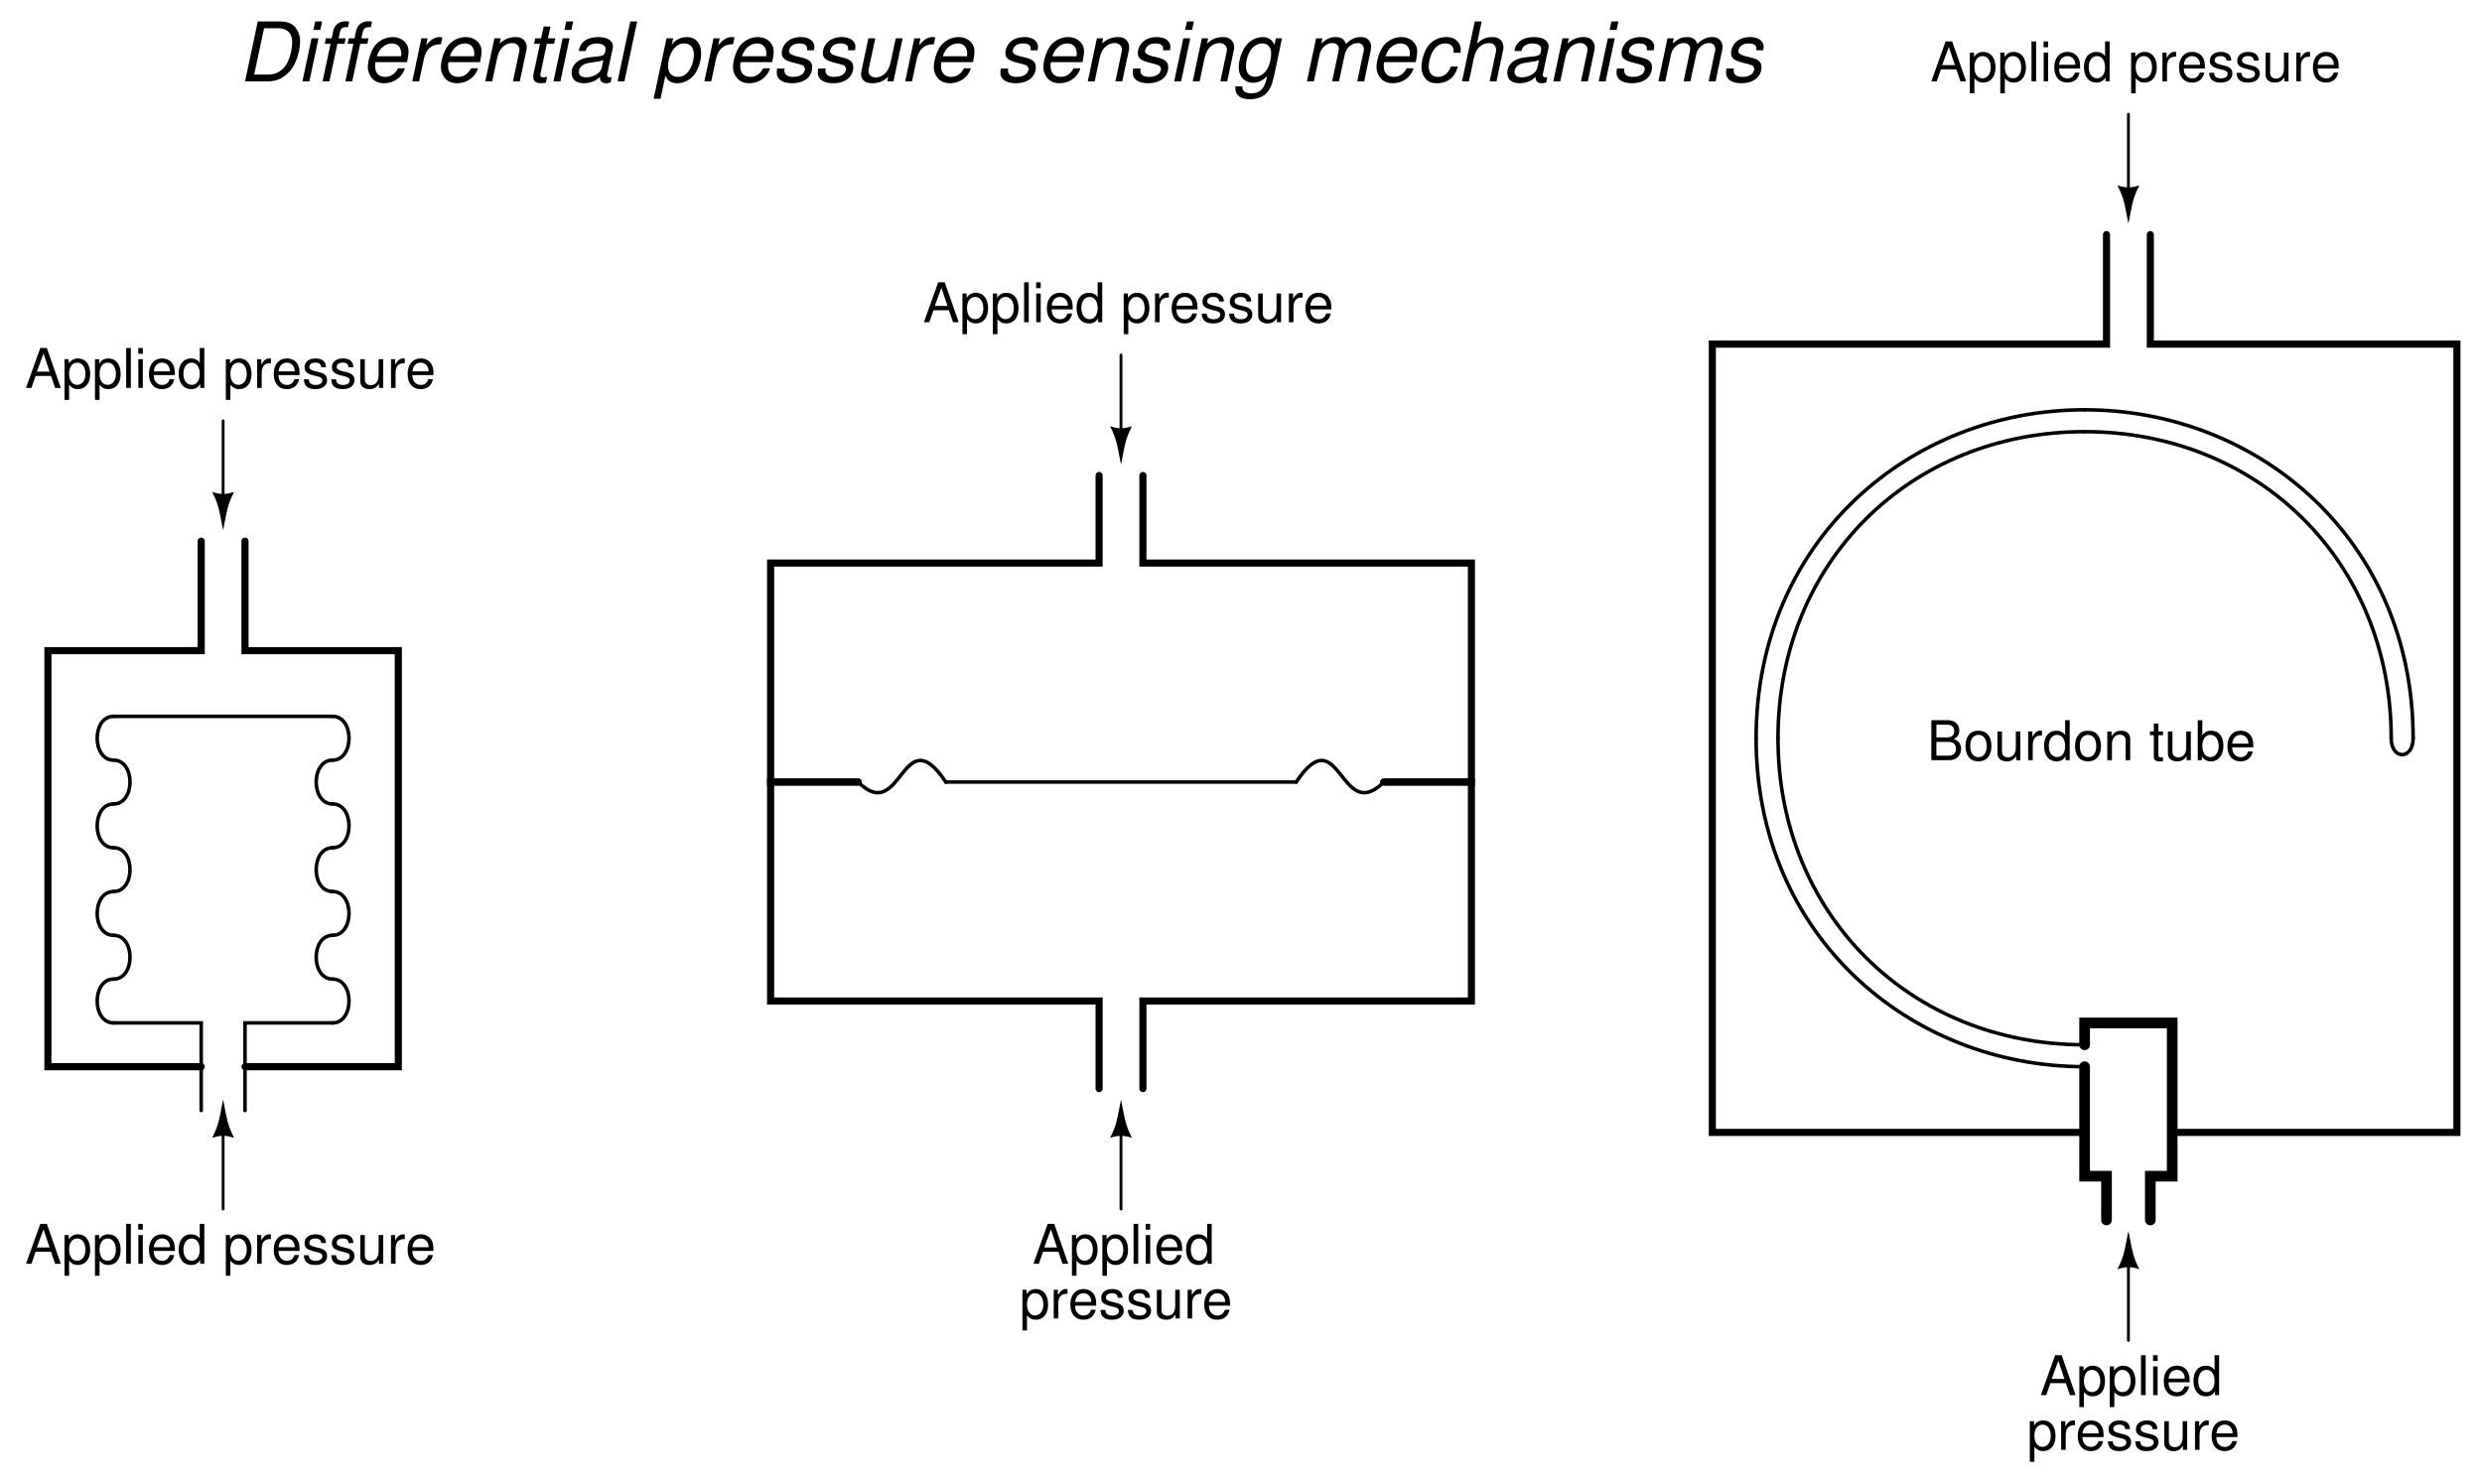 <?xml version="1.0" encoding="UTF-8"?>
<svg xmlns="http://www.w3.org/2000/svg" xmlns:xlink="http://www.w3.org/1999/xlink" viewBox="0 0 407.999 243.999" version="1.2">
<defs>
<g>
<symbol overflow="visible" id="glyph0-0">
<path style="stroke:none;" d=""/>
</symbol>
<symbol overflow="visible" id="glyph0-1">
<path style="stroke:none;" d="M 4.266 -1.969 L 4.938 0 L 5.875 0 L 3.578 -6.562 L 2.5 -6.562 L 0.156 0 L 1.047 0 L 1.734 -1.969 Z M 4.031 -2.672 L 1.938 -2.672 L 3.031 -5.656 Z M 4.031 -2.672 "/>
</symbol>
<symbol overflow="visible" id="glyph0-2">
<path style="stroke:none;" d="M 0.484 1.969 L 1.234 1.969 L 1.234 -0.5 C 1.641 -0.016 2.078 0.203 2.688 0.203 C 3.922 0.203 4.703 -0.781 4.703 -2.281 C 4.703 -3.859 3.938 -4.844 2.688 -4.844 C 2.047 -4.844 1.531 -4.562 1.172 -4 L 1.172 -4.719 L 0.484 -4.719 Z M 2.562 -4.156 C 3.391 -4.156 3.922 -3.422 3.922 -2.297 C 3.922 -1.219 3.375 -0.5 2.562 -0.5 C 1.75 -0.5 1.234 -1.219 1.234 -2.328 C 1.234 -3.422 1.75 -4.156 2.562 -4.156 Z M 2.562 -4.156 "/>
</symbol>
<symbol overflow="visible" id="glyph0-3">
<path style="stroke:none;" d="M 1.375 -6.562 L 0.609 -6.562 L 0.609 0 L 1.375 0 Z M 1.375 -6.562 "/>
</symbol>
<symbol overflow="visible" id="glyph0-4">
<path style="stroke:none;" d="M 1.344 -4.719 L 0.609 -4.719 L 0.609 0 L 1.344 0 Z M 1.344 -6.562 L 0.594 -6.562 L 0.594 -5.609 L 1.344 -5.609 Z M 1.344 -6.562 "/>
</symbol>
<symbol overflow="visible" id="glyph0-5">
<path style="stroke:none;" d="M 4.609 -2.109 C 4.609 -2.828 4.562 -3.266 4.422 -3.609 C 4.125 -4.391 3.406 -4.844 2.516 -4.844 C 1.203 -4.844 0.359 -3.859 0.359 -2.297 C 0.359 -0.734 1.172 0.203 2.5 0.203 C 3.578 0.203 4.328 -0.406 4.516 -1.438 L 3.766 -1.438 C 3.562 -0.812 3.125 -0.484 2.531 -0.484 C 2.047 -0.484 1.641 -0.703 1.391 -1.094 C 1.219 -1.375 1.156 -1.641 1.141 -2.109 Z M 1.156 -2.719 C 1.219 -3.594 1.75 -4.156 2.516 -4.156 C 3.281 -4.156 3.812 -3.562 3.812 -2.719 Z M 1.156 -2.719 "/>
</symbol>
<symbol overflow="visible" id="glyph0-6">
<path style="stroke:none;" d="M 4.453 -6.562 L 3.703 -6.562 L 3.703 -4.125 C 3.391 -4.594 2.891 -4.844 2.266 -4.844 C 1.031 -4.844 0.234 -3.875 0.234 -2.359 C 0.234 -0.781 1.016 0.203 2.281 0.203 C 2.938 0.203 3.391 -0.031 3.781 -0.625 L 3.781 0 L 4.453 0 Z M 2.391 -4.156 C 3.188 -4.156 3.703 -3.438 3.703 -2.297 C 3.703 -1.219 3.188 -0.5 2.391 -0.5 C 1.562 -0.5 1.016 -1.219 1.016 -2.328 C 1.016 -3.422 1.562 -4.156 2.391 -4.156 Z M 2.391 -4.156 "/>
</symbol>
<symbol overflow="visible" id="glyph0-7">
<path style="stroke:none;" d=""/>
</symbol>
<symbol overflow="visible" id="glyph0-8">
<path style="stroke:none;" d="M 0.625 -4.719 L 0.625 0 L 1.375 0 L 1.375 -2.453 C 1.391 -3.578 1.859 -4.094 2.891 -4.062 L 2.891 -4.828 C 2.766 -4.844 2.688 -4.844 2.594 -4.844 C 2.109 -4.844 1.75 -4.562 1.312 -3.859 L 1.312 -4.719 Z M 0.625 -4.719 "/>
</symbol>
<symbol overflow="visible" id="glyph0-9">
<path style="stroke:none;" d="M 3.938 -3.406 C 3.938 -4.328 3.328 -4.844 2.234 -4.844 C 1.141 -4.844 0.422 -4.281 0.422 -3.406 C 0.422 -2.672 0.797 -2.328 1.922 -2.047 L 2.625 -1.875 C 3.141 -1.75 3.344 -1.562 3.344 -1.234 C 3.344 -0.781 2.906 -0.484 2.25 -0.484 C 1.844 -0.484 1.5 -0.609 1.312 -0.797 C 1.203 -0.938 1.141 -1.078 1.094 -1.406 L 0.312 -1.406 C 0.344 -0.312 0.953 0.203 2.188 0.203 C 3.375 0.203 4.125 -0.375 4.125 -1.281 C 4.125 -1.984 3.734 -2.375 2.797 -2.594 L 2.078 -2.766 C 1.469 -2.922 1.203 -3.109 1.203 -3.453 C 1.203 -3.891 1.594 -4.156 2.203 -4.156 C 2.812 -4.156 3.125 -3.891 3.156 -3.406 Z M 3.938 -3.406 "/>
</symbol>
<symbol overflow="visible" id="glyph0-10">
<path style="stroke:none;" d="M 4.344 0 L 4.344 -4.719 L 3.594 -4.719 L 3.594 -2.047 C 3.594 -1.078 3.094 -0.453 2.297 -0.453 C 1.703 -0.453 1.328 -0.812 1.328 -1.375 L 1.328 -4.719 L 0.578 -4.719 L 0.578 -1.078 C 0.578 -0.297 1.172 0.203 2.094 0.203 C 2.781 0.203 3.219 -0.031 3.656 -0.656 L 3.656 0 Z M 4.344 0 "/>
</symbol>
<symbol overflow="visible" id="glyph0-11">
<path style="stroke:none;" d="M 0.719 0 L 3.672 0 C 4.297 0 4.75 -0.172 5.109 -0.547 C 5.422 -0.891 5.609 -1.359 5.609 -1.875 C 5.609 -2.656 5.25 -3.141 4.406 -3.469 C 5.016 -3.75 5.312 -4.219 5.312 -4.891 C 5.312 -5.375 5.141 -5.797 4.797 -6.109 C 4.453 -6.422 4 -6.562 3.375 -6.562 L 0.719 -6.562 Z M 1.547 -3.734 L 1.547 -5.828 L 3.172 -5.828 C 3.641 -5.828 3.891 -5.766 4.125 -5.594 C 4.359 -5.406 4.484 -5.141 4.484 -4.781 C 4.484 -4.422 4.359 -4.156 4.125 -3.969 C 3.891 -3.797 3.641 -3.734 3.172 -3.734 Z M 1.547 -0.734 L 1.547 -3 L 3.594 -3 C 4.328 -3 4.766 -2.578 4.766 -1.859 C 4.766 -1.156 4.328 -0.734 3.594 -0.734 Z M 1.547 -0.734 "/>
</symbol>
<symbol overflow="visible" id="glyph0-12">
<path style="stroke:none;" d="M 2.453 -4.844 C 1.109 -4.844 0.328 -3.906 0.328 -2.328 C 0.328 -0.734 1.109 0.203 2.453 0.203 C 3.781 0.203 4.594 -0.734 4.594 -2.281 C 4.594 -3.922 3.812 -4.844 2.453 -4.844 Z M 2.453 -4.156 C 3.297 -4.156 3.812 -3.469 3.812 -2.297 C 3.812 -1.172 3.281 -0.484 2.453 -0.484 C 1.625 -0.484 1.109 -1.172 1.109 -2.328 C 1.109 -3.469 1.625 -4.156 2.453 -4.156 Z M 2.453 -4.156 "/>
</symbol>
<symbol overflow="visible" id="glyph0-13">
<path style="stroke:none;" d="M 0.625 -4.719 L 0.625 0 L 1.391 0 L 1.391 -2.594 C 1.391 -3.562 1.891 -4.188 2.656 -4.188 C 3.266 -4.188 3.641 -3.828 3.641 -3.266 L 3.641 0 L 4.391 0 L 4.391 -3.562 C 4.391 -4.344 3.797 -4.844 2.891 -4.844 C 2.188 -4.844 1.734 -4.578 1.328 -3.922 L 1.328 -4.719 Z M 0.625 -4.719 "/>
</symbol>
<symbol overflow="visible" id="glyph0-14">
<path style="stroke:none;" d="M 2.281 -4.719 L 1.516 -4.719 L 1.516 -6.016 L 0.766 -6.016 L 0.766 -4.719 L 0.125 -4.719 L 0.125 -4.109 L 0.766 -4.109 L 0.766 -0.547 C 0.766 -0.047 1.094 0.203 1.672 0.203 C 1.875 0.203 2.031 0.188 2.281 0.141 L 2.281 -0.484 C 2.172 -0.453 2.078 -0.453 1.922 -0.453 C 1.609 -0.453 1.516 -0.547 1.516 -0.875 L 1.516 -4.109 L 2.281 -4.109 Z M 2.281 -4.719 "/>
</symbol>
<symbol overflow="visible" id="glyph0-15">
<path style="stroke:none;" d="M 0.484 -6.562 L 0.484 0 L 1.156 0 L 1.156 -0.609 C 1.516 -0.047 2 0.203 2.656 0.203 C 3.891 0.203 4.703 -0.812 4.703 -2.375 C 4.703 -3.906 3.938 -4.844 2.688 -4.844 C 2.047 -4.844 1.578 -4.609 1.234 -4.078 L 1.234 -6.562 Z M 2.547 -4.156 C 3.391 -4.156 3.922 -3.422 3.922 -2.297 C 3.922 -1.219 3.359 -0.5 2.547 -0.5 C 1.75 -0.5 1.234 -1.219 1.234 -2.328 C 1.234 -3.422 1.75 -4.156 2.547 -4.156 Z M 2.547 -4.156 "/>
</symbol>
<symbol overflow="visible" id="glyph1-0">
<path style="stroke:none;" d=""/>
</symbol>
<symbol overflow="visible" id="glyph1-1">
<path style="stroke:none;" d="M 1.203 0 L 5.016 0 C 6.469 0 7.688 -0.609 8.688 -1.812 C 9.594 -2.938 10.25 -4.906 10.25 -6.594 C 10.25 -7.578 9.844 -8.578 9.203 -9.141 C 8.688 -9.594 7.984 -9.844 7.094 -9.844 L 3.297 -9.844 Z M 2.703 -1.109 L 4.328 -8.734 L 6.641 -8.734 C 7.578 -8.734 8.281 -8.391 8.641 -7.75 C 8.844 -7.375 8.953 -6.953 8.953 -6.484 C 8.953 -5.234 8.531 -3.625 7.984 -2.766 C 7.297 -1.688 6.25 -1.109 5.016 -1.109 Z M 2.703 -1.109 "/>
</symbol>
<symbol overflow="visible" id="glyph1-2">
<path style="stroke:none;" d="M 3.531 -7.078 L 2.391 -7.078 L 0.891 0 L 2.031 0 Z M 4.125 -9.844 L 2.984 -9.844 L 2.688 -8.453 L 3.828 -8.453 Z M 4.125 -9.844 "/>
</symbol>
<symbol overflow="visible" id="glyph1-3">
<path style="stroke:none;" d="M 5 -7.078 L 3.828 -7.078 L 4.031 -8 C 4.188 -8.688 4.422 -8.906 5.016 -8.906 C 5.109 -8.906 5.203 -8.906 5.375 -8.891 L 5.578 -9.812 C 5.328 -9.875 5.188 -9.875 4.969 -9.875 C 3.922 -9.875 3.172 -9.281 2.953 -8.281 L 2.703 -7.078 L 1.75 -7.078 L 1.562 -6.172 L 2.516 -6.172 L 1.203 0 L 2.328 0 L 3.641 -6.172 L 4.812 -6.172 Z M 5 -7.078 "/>
</symbol>
<symbol overflow="visible" id="glyph1-4">
<path style="stroke:none;" d="M 7.594 -3.156 C 7.797 -4.219 7.828 -4.531 7.828 -4.969 C 7.828 -6.281 6.703 -7.281 5.25 -7.281 C 4.078 -7.281 2.953 -6.719 2.266 -5.812 C 1.641 -4.969 1.141 -3.438 1.141 -2.328 C 1.141 -1.609 1.453 -0.859 1.969 -0.359 C 2.438 0.094 3.031 0.312 3.812 0.312 C 5.422 0.312 6.812 -0.688 7.234 -2.141 L 6.109 -2.141 C 5.609 -1.219 4.906 -0.734 4 -0.734 C 2.922 -0.734 2.328 -1.391 2.328 -2.531 C 2.328 -2.828 2.328 -2.953 2.391 -3.156 Z M 2.625 -4.125 C 2.984 -5.375 3.984 -6.234 5.078 -6.234 C 5.906 -6.234 6.438 -5.797 6.594 -4.984 C 6.625 -4.844 6.641 -4.719 6.641 -4.578 C 6.641 -4.453 6.625 -4.344 6.594 -4.125 Z M 2.625 -4.125 "/>
</symbol>
<symbol overflow="visible" id="glyph1-5">
<path style="stroke:none;" d="M 2.438 -7.078 L 0.938 0 L 2.062 0 L 2.844 -3.672 C 3.188 -5.266 4.094 -6.094 5.516 -6.094 L 5.641 -6.094 L 5.891 -7.234 L 5.812 -7.25 C 5.688 -7.266 5.578 -7.281 5.453 -7.281 C 4.672 -7.281 4.078 -6.922 3.219 -5.969 L 3.453 -7.078 Z M 2.438 -7.078 "/>
</symbol>
<symbol overflow="visible" id="glyph1-6">
<path style="stroke:none;" d="M 2.438 -7.078 L 0.938 0 L 2.078 0 L 2.906 -3.906 C 3.219 -5.391 4.172 -6.297 5.391 -6.297 C 6.062 -6.297 6.562 -5.828 6.562 -5.219 C 6.562 -5.125 6.531 -4.938 6.484 -4.719 L 5.484 0 L 6.609 0 L 7.688 -5.078 C 7.734 -5.25 7.75 -5.406 7.75 -5.594 C 7.75 -6.375 7.281 -7 6.578 -7.203 C 6.375 -7.25 6.156 -7.281 5.906 -7.281 C 4.891 -7.281 4 -6.906 3.297 -6.203 L 3.469 -7.078 Z M 2.438 -7.078 "/>
</symbol>
<symbol overflow="visible" id="glyph1-7">
<path style="stroke:none;" d="M 4.938 -7.078 L 3.734 -7.078 L 4.156 -9.016 L 3.031 -9.016 L 2.609 -7.078 L 1.641 -7.078 L 1.453 -6.172 L 2.422 -6.172 L 1.344 -1.172 C 1.328 -1.047 1.312 -0.891 1.312 -0.75 C 1.312 -0.219 1.531 0.094 2.062 0.25 C 2.219 0.281 2.359 0.312 2.516 0.312 C 2.797 0.312 3.188 0.266 3.391 0.219 L 3.609 -0.766 C 3.156 -0.656 3.125 -0.656 2.953 -0.656 C 2.703 -0.656 2.531 -0.75 2.484 -0.938 C 2.469 -0.969 2.469 -0.984 2.469 -1.031 C 2.469 -1.062 2.484 -1.141 2.5 -1.219 L 3.547 -6.172 L 4.75 -6.172 Z M 4.938 -7.078 "/>
</symbol>
<symbol overflow="visible" id="glyph1-8">
<path style="stroke:none;" d="M 7.453 -0.688 C 7.328 -0.656 7.281 -0.656 7.219 -0.656 C 6.938 -0.656 6.766 -0.75 6.719 -0.922 C 6.703 -0.953 6.703 -1 6.703 -1.047 C 6.703 -1.094 6.703 -1.141 6.719 -1.188 L 7.594 -5.25 C 7.672 -5.609 7.672 -5.609 7.672 -5.75 C 7.672 -6.406 7.109 -6.984 6.297 -7.172 C 6 -7.234 5.656 -7.281 5.312 -7.281 C 3.422 -7.281 2.297 -6.484 2.031 -4.984 L 3.172 -4.984 C 3.297 -5.359 3.391 -5.547 3.578 -5.734 C 3.875 -6.047 4.438 -6.234 5.016 -6.234 C 5.625 -6.234 6.141 -6.031 6.359 -5.703 C 6.422 -5.609 6.453 -5.5 6.453 -5.375 C 6.453 -5.312 6.438 -5.219 6.422 -5.109 L 6.391 -4.875 C 6.297 -4.344 6 -4.156 5.016 -4.078 C 3.672 -3.953 3.078 -3.859 2.594 -3.672 C 1.719 -3.328 1.141 -2.734 0.938 -1.953 C 0.906 -1.781 0.875 -1.594 0.875 -1.422 C 0.875 -0.641 1.25 -0.062 1.922 0.156 C 2.188 0.25 2.5 0.312 2.812 0.312 C 3.312 0.312 3.844 0.219 4.344 0.047 C 4.766 -0.109 4.984 -0.25 5.531 -0.734 L 5.531 -0.578 C 5.531 -0.188 5.734 0.125 6.062 0.234 C 6.203 0.281 6.391 0.312 6.562 0.312 C 6.719 0.312 6.766 0.312 7.094 0.234 C 7.125 0.219 7.203 0.203 7.281 0.188 Z M 5.812 -2.219 C 5.641 -1.375 4.453 -0.656 3.266 -0.656 C 2.797 -0.656 2.438 -0.781 2.25 -1 C 2.141 -1.141 2.062 -1.344 2.062 -1.547 C 2.062 -2 2.328 -2.438 2.734 -2.688 C 3.047 -2.891 3.438 -3 4.125 -3.094 C 5.484 -3.281 5.5 -3.281 6.094 -3.484 Z M 5.812 -2.219 "/>
</symbol>
<symbol overflow="visible" id="glyph1-9">
<path style="stroke:none;" d="M 4.141 -9.844 L 3.016 -9.844 L 0.922 0 L 2.047 0 Z M 4.141 -9.844 "/>
</symbol>
<symbol overflow="visible" id="glyph1-10">
<path style="stroke:none;" d=""/>
</symbol>
<symbol overflow="visible" id="glyph1-11">
<path style="stroke:none;" d="M 0.094 2.875 L 1.234 2.875 L 2.031 -0.922 C 2.344 -0.25 2.688 0.062 3.25 0.219 C 3.484 0.281 3.719 0.312 3.969 0.312 C 5.016 0.312 6.031 -0.172 6.719 -1.016 C 7.453 -1.922 7.906 -3.312 7.906 -4.641 C 7.906 -6.266 7 -7.281 5.562 -7.281 C 4.516 -7.281 3.422 -6.703 3.062 -5.938 L 3.312 -7.078 L 2.219 -7.078 Z M 5.109 -6.234 C 5.781 -6.234 6.281 -5.938 6.516 -5.406 C 6.656 -5.094 6.719 -4.766 6.719 -4.375 C 6.719 -3.781 6.578 -3.109 6.312 -2.484 C 5.984 -1.703 5.531 -1.188 4.969 -0.922 C 4.688 -0.781 4.406 -0.734 4.078 -0.734 C 3.078 -0.734 2.469 -1.406 2.469 -2.484 C 2.469 -4.016 3.234 -5.562 4.25 -6.047 C 4.516 -6.188 4.797 -6.234 5.109 -6.234 Z M 5.109 -6.234 "/>
</symbol>
<symbol overflow="visible" id="glyph1-12">
<path style="stroke:none;" d="M 6.938 -5.109 C 7 -5.391 7.016 -5.516 7.016 -5.688 C 7.016 -6.625 6.125 -7.281 4.812 -7.281 C 3.844 -7.281 3.031 -7 2.469 -6.469 C 1.969 -6 1.656 -5.297 1.656 -4.656 C 1.656 -3.828 2.141 -3.438 3.531 -3.078 L 4.516 -2.828 C 4.969 -2.703 5.172 -2.625 5.297 -2.469 C 5.391 -2.344 5.469 -2.141 5.469 -2.031 C 5.469 -1.859 5.328 -1.531 5.219 -1.359 C 5 -1.094 4.594 -0.875 4.109 -0.781 C 3.922 -0.75 3.719 -0.734 3.531 -0.734 C 2.734 -0.734 2.25 -0.984 2.125 -1.484 C 2.094 -1.578 2.078 -1.672 2.078 -1.766 C 2.078 -1.844 2.094 -1.969 2.109 -2.109 L 0.906 -2.109 C 0.844 -1.797 0.828 -1.641 0.828 -1.422 C 0.828 -0.609 1.375 -0.016 2.328 0.203 C 2.641 0.266 2.984 0.312 3.328 0.312 C 5.344 0.312 6.656 -0.734 6.656 -2.328 C 6.656 -3.156 6.203 -3.594 5.016 -3.891 L 4 -4.141 C 3.359 -4.312 2.984 -4.516 2.875 -4.797 C 2.859 -4.828 2.844 -4.891 2.844 -4.953 C 2.844 -5.219 3.016 -5.562 3.25 -5.797 C 3.578 -6.109 3.984 -6.234 4.578 -6.234 C 5.219 -6.234 5.609 -6.047 5.766 -5.703 C 5.812 -5.609 5.812 -5.516 5.812 -5.406 C 5.812 -5.312 5.812 -5.219 5.812 -5.109 Z M 6.938 -5.109 "/>
</symbol>
<symbol overflow="visible" id="glyph1-13">
<path style="stroke:none;" d="M 6.516 0 L 8.016 -7.078 L 6.891 -7.078 L 6.031 -3.062 C 5.719 -1.609 4.781 -0.656 3.625 -0.656 C 2.984 -0.656 2.547 -0.938 2.438 -1.438 C 2.438 -1.531 2.422 -1.625 2.422 -1.703 C 2.422 -1.812 2.438 -1.938 2.453 -2.062 L 3.531 -7.078 L 2.391 -7.078 L 1.234 -1.625 C 1.203 -1.484 1.188 -1.344 1.188 -1.156 C 1.188 -0.453 1.641 0.078 2.391 0.25 C 2.594 0.281 2.828 0.312 3.047 0.312 C 4.109 0.312 4.875 -0.016 5.656 -0.766 L 5.5 0 Z M 6.516 0 "/>
</symbol>
<symbol overflow="visible" id="glyph1-14">
<path style="stroke:none;" d="M 7.094 -7.078 L 6.859 -6.016 C 6.562 -6.656 6.219 -6.984 5.656 -7.172 C 5.438 -7.234 5.219 -7.281 4.984 -7.281 C 3.938 -7.281 2.891 -6.766 2.234 -5.922 C 1.5 -5.016 1 -3.531 1 -2.266 C 1 -1.219 1.469 -0.391 2.297 0 C 2.625 0.156 2.969 0.234 3.328 0.234 C 4.188 0.234 4.969 -0.141 5.656 -0.844 L 5.609 -0.594 C 5.219 1.234 4.5 1.969 3.047 1.969 C 2.141 1.969 1.594 1.609 1.594 1 L 1.594 0.812 L 0.453 0.812 C 0.453 1.047 0.438 1.188 0.438 1.234 C 0.438 1.953 0.969 2.594 1.75 2.812 C 2.078 2.906 2.438 2.938 2.828 2.938 C 3.906 2.938 4.844 2.625 5.453 2.031 C 6.125 1.391 6.5 0.562 6.859 -1.141 L 8.109 -7.078 Z M 4.906 -6.234 C 5.469 -6.234 5.984 -5.906 6.188 -5.406 C 6.281 -5.156 6.328 -4.906 6.328 -4.578 C 6.328 -3.734 6.094 -2.75 5.703 -2.078 C 5.266 -1.25 4.469 -0.75 3.656 -0.75 C 2.75 -0.75 2.188 -1.406 2.188 -2.484 C 2.188 -3.156 2.328 -3.828 2.609 -4.469 C 2.922 -5.219 3.328 -5.688 3.922 -6 C 4.25 -6.172 4.516 -6.234 4.906 -6.234 Z M 4.906 -6.234 "/>
</symbol>
<symbol overflow="visible" id="glyph1-15">
<path style="stroke:none;" d="M 2.453 -7.078 L 0.953 0 L 2.094 0 L 3.031 -4.438 C 3.25 -5.469 4.172 -6.297 5.078 -6.297 C 5.656 -6.297 6.109 -6 6.172 -5.562 C 6.188 -5.516 6.188 -5.453 6.188 -5.375 C 6.188 -5.219 6.156 -5.047 6.125 -4.875 L 5.094 0 L 6.219 0 L 7.172 -4.438 C 7.391 -5.5 8.312 -6.297 9.281 -6.297 C 9.922 -6.297 10.312 -5.906 10.312 -5.266 C 10.312 -5.062 10.312 -5.062 10.188 -4.609 L 9.219 0 L 10.359 0 L 11.422 -5.031 C 11.469 -5.188 11.5 -5.625 11.5 -5.781 C 11.5 -6.141 11.344 -6.516 11.062 -6.812 C 10.766 -7.141 10.422 -7.281 9.781 -7.281 C 8.891 -7.281 8.141 -6.922 7.344 -6.156 C 7.203 -6.641 6.922 -6.984 6.516 -7.141 C 6.297 -7.234 6.016 -7.281 5.703 -7.281 C 4.781 -7.281 4.172 -7 3.312 -6.203 L 3.484 -7.078 Z M 2.453 -7.078 "/>
</symbol>
<symbol overflow="visible" id="glyph1-16">
<path style="stroke:none;" d="M 7.438 -4.703 L 7.453 -4.906 C 7.469 -5.109 7.484 -5.25 7.484 -5.297 C 7.484 -6.062 6.875 -6.875 6.125 -7.125 C 5.828 -7.219 5.516 -7.281 5.141 -7.281 C 3.922 -7.281 2.828 -6.766 2.125 -5.828 C 1.484 -5.016 1.031 -3.531 1.031 -2.297 C 1.031 -1.219 1.625 -0.219 2.453 0.125 C 2.766 0.25 3.141 0.312 3.547 0.312 C 4.656 0.312 5.594 -0.078 6.203 -0.812 C 6.562 -1.219 6.781 -1.672 7 -2.438 L 5.859 -2.438 C 5.453 -1.328 4.719 -0.734 3.734 -0.734 C 3.172 -0.734 2.688 -0.984 2.453 -1.422 C 2.297 -1.719 2.219 -2.062 2.219 -2.438 C 2.219 -3.312 2.5 -4.328 2.938 -5.031 C 3.453 -5.828 4.125 -6.234 4.938 -6.234 C 5.625 -6.234 6.094 -5.953 6.25 -5.422 C 6.297 -5.281 6.312 -5.141 6.312 -5 C 6.312 -4.906 6.312 -4.812 6.297 -4.703 Z M 7.438 -4.703 "/>
</symbol>
<symbol overflow="visible" id="glyph1-17">
<path style="stroke:none;" d="M 3.031 -9.844 L 0.938 0 L 2.078 0 L 2.906 -3.906 C 3.219 -5.391 4.172 -6.297 5.406 -6.297 C 6.094 -6.297 6.547 -5.844 6.547 -5.156 C 6.547 -5 6.547 -5 6.469 -4.625 L 5.484 0 L 6.609 0 L 7.688 -5.078 C 7.734 -5.25 7.75 -5.406 7.75 -5.578 C 7.75 -6.406 7.297 -7.016 6.594 -7.203 C 6.391 -7.25 6.172 -7.281 5.922 -7.281 C 4.906 -7.281 4.266 -7 3.406 -6.203 L 4.172 -9.844 Z M 3.031 -9.844 "/>
</symbol>
</g>
</defs>
<g id="surface1">
<path style="fill:none;stroke-width:5.85;stroke-linecap:round;stroke-linejoin:miter;stroke:rgb(0%,0%,0%);stroke-opacity:1;stroke-miterlimit:6;" d="M 181.758 897.256 C 145.742 897.256 145.742 969.248 181.758 969.248 " transform="matrix(0.1,0,0,-0.1,0.5,243.499)"/>
<path style="fill:none;stroke-width:5.85;stroke-linecap:round;stroke-linejoin:miter;stroke:rgb(0%,0%,0%);stroke-opacity:1;stroke-miterlimit:6;" d="M 181.758 969.248 C 217.734 969.248 217.734 1041.24 181.758 1041.24 " transform="matrix(0.1,0,0,-0.1,0.5,243.499)"/>
<path style="fill:none;stroke-width:5.85;stroke-linecap:round;stroke-linejoin:miter;stroke:rgb(0%,0%,0%);stroke-opacity:1;stroke-miterlimit:6;" d="M 181.758 1041.24 C 145.742 1041.24 145.742 1113.232 181.758 1113.232 " transform="matrix(0.1,0,0,-0.1,0.5,243.499)"/>
<path style="fill:none;stroke-width:5.85;stroke-linecap:round;stroke-linejoin:miter;stroke:rgb(0%,0%,0%);stroke-opacity:1;stroke-miterlimit:6;" d="M 181.758 1113.232 C 217.734 1113.232 217.734 1185.263 181.758 1185.263 " transform="matrix(0.1,0,0,-0.1,0.5,243.499)"/>
<path style="fill:none;stroke-width:5.85;stroke-linecap:round;stroke-linejoin:miter;stroke:rgb(0%,0%,0%);stroke-opacity:1;stroke-miterlimit:6;" d="M 181.758 753.232 C 145.742 753.232 145.742 825.263 181.758 825.263 " transform="matrix(0.1,0,0,-0.1,0.5,243.499)"/>
<path style="fill:none;stroke-width:5.85;stroke-linecap:round;stroke-linejoin:miter;stroke:rgb(0%,0%,0%);stroke-opacity:1;stroke-miterlimit:6;" d="M 181.758 825.263 C 217.734 825.263 217.734 897.256 181.758 897.256 " transform="matrix(0.1,0,0,-0.1,0.5,243.499)"/>
<path style="fill:none;stroke-width:5.85;stroke-linecap:round;stroke-linejoin:miter;stroke:rgb(0%,0%,0%);stroke-opacity:1;stroke-miterlimit:6;" d="M 181.758 1185.263 C 145.742 1185.263 145.742 1257.256 181.758 1257.256 " transform="matrix(0.1,0,0,-0.1,0.5,243.499)"/>
<path style="fill:none;stroke-width:5.85;stroke-linecap:round;stroke-linejoin:miter;stroke:rgb(0%,0%,0%);stroke-opacity:1;stroke-miterlimit:6;" d="M 541.758 897.256 C 577.734 897.256 577.734 969.248 541.758 969.248 " transform="matrix(0.1,0,0,-0.1,0.5,243.499)"/>
<path style="fill:none;stroke-width:5.85;stroke-linecap:round;stroke-linejoin:miter;stroke:rgb(0%,0%,0%);stroke-opacity:1;stroke-miterlimit:6;" d="M 541.758 969.248 C 505.742 969.248 505.742 1041.24 541.758 1041.24 " transform="matrix(0.1,0,0,-0.1,0.5,243.499)"/>
<path style="fill:none;stroke-width:5.85;stroke-linecap:round;stroke-linejoin:miter;stroke:rgb(0%,0%,0%);stroke-opacity:1;stroke-miterlimit:6;" d="M 541.758 1041.24 C 577.734 1041.24 577.734 1113.232 541.758 1113.232 " transform="matrix(0.1,0,0,-0.1,0.5,243.499)"/>
<path style="fill:none;stroke-width:5.85;stroke-linecap:round;stroke-linejoin:miter;stroke:rgb(0%,0%,0%);stroke-opacity:1;stroke-miterlimit:6;" d="M 541.758 1113.232 C 505.742 1113.232 505.742 1185.263 541.758 1185.263 " transform="matrix(0.1,0,0,-0.1,0.5,243.499)"/>
<path style="fill:none;stroke-width:5.85;stroke-linecap:round;stroke-linejoin:miter;stroke:rgb(0%,0%,0%);stroke-opacity:1;stroke-miterlimit:6;" d="M 541.758 753.232 C 577.734 753.232 577.734 825.263 541.758 825.263 " transform="matrix(0.1,0,0,-0.1,0.5,243.499)"/>
<path style="fill:none;stroke-width:5.85;stroke-linecap:round;stroke-linejoin:miter;stroke:rgb(0%,0%,0%);stroke-opacity:1;stroke-miterlimit:6;" d="M 541.758 825.263 C 505.742 825.263 505.742 897.256 541.758 897.256 " transform="matrix(0.1,0,0,-0.1,0.5,243.499)"/>
<path style="fill:none;stroke-width:5.85;stroke-linecap:round;stroke-linejoin:miter;stroke:rgb(0%,0%,0%);stroke-opacity:1;stroke-miterlimit:6;" d="M 541.758 1185.263 C 577.734 1185.263 577.734 1257.256 541.758 1257.256 " transform="matrix(0.1,0,0,-0.1,0.5,243.499)"/>
<path style="fill:none;stroke-width:5.85;stroke-linecap:round;stroke-linejoin:miter;stroke:rgb(0%,0%,0%);stroke-opacity:1;stroke-miterlimit:6;" d="M 181.758 1257.256 L 541.758 1257.256 " transform="matrix(0.1,0,0,-0.1,0.5,243.499)"/>
<path style="fill:none;stroke-width:5.85;stroke-linecap:round;stroke-linejoin:miter;stroke:rgb(0%,0%,0%);stroke-opacity:1;stroke-miterlimit:6;" d="M 325.742 609.248 L 325.742 753.232 L 181.758 753.232 " transform="matrix(0.1,0,0,-0.1,0.5,243.499)"/>
<path style="fill:none;stroke-width:5.85;stroke-linecap:round;stroke-linejoin:miter;stroke:rgb(0%,0%,0%);stroke-opacity:1;stroke-miterlimit:6;" d="M 541.758 753.232 L 397.734 753.232 L 397.734 609.248 " transform="matrix(0.1,0,0,-0.1,0.5,243.499)"/>
<path style="fill:none;stroke-width:4.68;stroke-linecap:round;stroke-linejoin:miter;stroke:rgb(0%,0%,0%);stroke-opacity:1;stroke-miterlimit:6;" d="M 361.758 582.256 L 361.758 447.256 " transform="matrix(0.1,0,0,-0.1,0.5,243.499)"/>
<path style=" stroke:none;fill-rule:evenodd;fill:rgb(0%,0%,0%);fill-opacity:1;" d="M 38.477 187.074 C 37.352 184.824 37.352 184.148 36.676 180.773 C 36 184.148 36 184.824 34.875 187.074 C 36.227 186.625 37.125 186.625 38.477 187.074 "/>
<g style="fill:rgb(0%,0%,0%);fill-opacity:1;">
  <use xlink:href="#glyph0-1" x="4.122" y="207.774"/>
  <use xlink:href="#glyph0-2" x="10.125" y="207.774"/>
  <use xlink:href="#glyph0-2" x="15.129" y="207.774"/>
  <use xlink:href="#glyph0-3" x="20.133" y="207.774"/>
  <use xlink:href="#glyph0-4" x="22.131" y="207.774"/>
  <use xlink:href="#glyph0-5" x="24.129" y="207.774"/>
  <use xlink:href="#glyph0-6" x="29.133" y="207.774"/>
  <use xlink:href="#glyph0-7" x="34.137" y="207.774"/>
  <use xlink:href="#glyph0-2" x="36.639" y="207.774"/>
  <use xlink:href="#glyph0-8" x="41.643" y="207.774"/>
  <use xlink:href="#glyph0-5" x="44.64" y="207.774"/>
  <use xlink:href="#glyph0-9" x="49.644" y="207.774"/>
  <use xlink:href="#glyph0-9" x="54.144" y="207.774"/>
  <use xlink:href="#glyph0-10" x="58.644" y="207.774"/>
  <use xlink:href="#glyph0-8" x="63.648" y="207.774"/>
  <use xlink:href="#glyph0-5" x="66.645" y="207.774"/>
</g>
<path style="fill:none;stroke-width:11.7;stroke-linecap:round;stroke-linejoin:miter;stroke:rgb(0%,0%,0%);stroke-opacity:1;stroke-miterlimit:6;" d="M 1801.758 645.263 L 1801.758 789.248 L 1261.758 789.248 L 1261.758 1149.248 L 1405.742 1149.248 " transform="matrix(0.1,0,0,-0.1,0.5,243.499)"/>
<path style="fill:none;stroke-width:11.7;stroke-linecap:round;stroke-linejoin:miter;stroke:rgb(0%,0%,0%);stroke-opacity:1;stroke-miterlimit:6;" d="M 1873.75 645.263 L 1873.75 789.248 L 2413.75 789.248 L 2413.75 1149.248 L 2269.766 1149.248 " transform="matrix(0.1,0,0,-0.1,0.5,243.499)"/>
<path style="fill:none;stroke-width:4.68;stroke-linecap:round;stroke-linejoin:miter;stroke:rgb(0%,0%,0%);stroke-opacity:1;stroke-miterlimit:6;" d="M 1837.734 582.256 L 1837.734 447.256 " transform="matrix(0.1,0,0,-0.1,0.5,243.499)"/>
<path style=" stroke:none;fill-rule:evenodd;fill:rgb(0%,0%,0%);fill-opacity:1;" d="M 186.074 187.074 C 184.949 184.824 184.949 184.148 184.273 180.773 C 183.602 184.148 183.602 184.824 182.477 187.074 C 183.824 186.625 184.727 186.625 186.074 187.074 "/>
<g style="fill:rgb(0%,0%,0%);fill-opacity:1;">
  <use xlink:href="#glyph0-1" x="169.722" y="207.774"/>
  <use xlink:href="#glyph0-2" x="175.725" y="207.774"/>
  <use xlink:href="#glyph0-2" x="180.729" y="207.774"/>
  <use xlink:href="#glyph0-3" x="185.733" y="207.774"/>
  <use xlink:href="#glyph0-4" x="187.731" y="207.774"/>
  <use xlink:href="#glyph0-5" x="189.729" y="207.774"/>
  <use xlink:href="#glyph0-6" x="194.733" y="207.774"/>
</g>
<g style="fill:rgb(0%,0%,0%);fill-opacity:1;">
  <use xlink:href="#glyph0-2" x="167.588" y="216.774"/>
  <use xlink:href="#glyph0-8" x="172.592" y="216.774"/>
  <use xlink:href="#glyph0-5" x="175.589" y="216.774"/>
  <use xlink:href="#glyph0-9" x="180.593" y="216.774"/>
  <use xlink:href="#glyph0-9" x="185.093" y="216.774"/>
  <use xlink:href="#glyph0-10" x="189.593" y="216.774"/>
  <use xlink:href="#glyph0-8" x="194.597" y="216.774"/>
  <use xlink:href="#glyph0-5" x="197.594" y="216.774"/>
</g>
<path style="fill:none;stroke-width:5.85;stroke-linecap:round;stroke-linejoin:miter;stroke:rgb(0%,0%,0%);stroke-opacity:1;stroke-miterlimit:6;" d="M 3421.758 717.256 C 3133.75 717.256 2917.734 933.232 2917.734 1221.24 " transform="matrix(0.1,0,0,-0.1,0.5,243.499)"/>
<path style="fill:none;stroke-width:5.85;stroke-linecap:round;stroke-linejoin:miter;stroke:rgb(0%,0%,0%);stroke-opacity:1;stroke-miterlimit:6;" d="M 3421.758 1725.263 C 3133.75 1725.263 2917.734 1509.248 2917.734 1221.24 " transform="matrix(0.1,0,0,-0.1,0.5,243.499)"/>
<path style="fill:none;stroke-width:5.85;stroke-linecap:round;stroke-linejoin:miter;stroke:rgb(0%,0%,0%);stroke-opacity:1;stroke-miterlimit:6;" d="M 3421.758 1725.263 C 3709.766 1725.263 3925.742 1509.248 3925.742 1221.24 " transform="matrix(0.1,0,0,-0.1,0.5,243.499)"/>
<path style="fill:none;stroke-width:5.85;stroke-linecap:round;stroke-linejoin:miter;stroke:rgb(0%,0%,0%);stroke-opacity:1;stroke-miterlimit:6;" d="M 3421.758 681.24 C 3133.75 681.24 2881.758 897.256 2881.758 1221.24 " transform="matrix(0.1,0,0,-0.1,0.5,243.499)"/>
<path style="fill:none;stroke-width:5.85;stroke-linecap:round;stroke-linejoin:miter;stroke:rgb(0%,0%,0%);stroke-opacity:1;stroke-miterlimit:6;" d="M 3421.758 1761.24 C 3133.75 1761.24 2881.758 1545.263 2881.758 1221.24 " transform="matrix(0.1,0,0,-0.1,0.5,243.499)"/>
<path style="fill:none;stroke-width:5.85;stroke-linecap:round;stroke-linejoin:miter;stroke:rgb(0%,0%,0%);stroke-opacity:1;stroke-miterlimit:6;" d="M 3421.758 1761.24 C 3709.766 1761.24 3961.758 1545.263 3961.758 1221.24 " transform="matrix(0.1,0,0,-0.1,0.5,243.499)"/>
<path style="fill:none;stroke-width:5.85;stroke-linecap:round;stroke-linejoin:miter;stroke:rgb(0%,0%,0%);stroke-opacity:1;stroke-miterlimit:6;" d="M 3925.742 1221.24 C 3925.742 1185.263 3961.758 1185.263 3961.758 1221.24 " transform="matrix(0.1,0,0,-0.1,0.5,243.499)"/>
<path style="fill:none;stroke-width:17.55;stroke-linecap:round;stroke-linejoin:miter;stroke:rgb(0%,0%,0%);stroke-opacity:1;stroke-miterlimit:6;" d="M 3529.766 429.248 L 3529.766 501.24 L 3565.742 501.24 L 3565.742 753.232 L 3421.758 753.232 L 3421.758 717.256 " transform="matrix(0.1,0,0,-0.1,0.5,243.499)"/>
<path style="fill:none;stroke-width:17.55;stroke-linecap:round;stroke-linejoin:miter;stroke:rgb(0%,0%,0%);stroke-opacity:1;stroke-miterlimit:6;" d="M 3421.758 681.24 L 3421.758 501.24 L 3457.734 501.24 L 3457.734 429.248 " transform="matrix(0.1,0,0,-0.1,0.5,243.499)"/>
<path style="fill:none;stroke-width:4.68;stroke-linecap:round;stroke-linejoin:miter;stroke:rgb(0%,0%,0%);stroke-opacity:1;stroke-miterlimit:6;" d="M 3493.75 366.24 L 3493.75 231.24 " transform="matrix(0.1,0,0,-0.1,0.5,243.499)"/>
<path style=" stroke:none;fill-rule:evenodd;fill:rgb(0%,0%,0%);fill-opacity:1;" d="M 351.676 208.676 C 350.551 206.426 350.551 205.75 349.875 202.375 C 349.199 205.75 349.199 206.426 348.074 208.676 C 349.426 208.223 350.324 208.223 351.676 208.676 "/>
<g style="fill:rgb(0%,0%,0%);fill-opacity:1;">
  <use xlink:href="#glyph0-1" x="335.322" y="229.374"/>
  <use xlink:href="#glyph0-2" x="341.325" y="229.374"/>
  <use xlink:href="#glyph0-2" x="346.329" y="229.374"/>
  <use xlink:href="#glyph0-3" x="351.333" y="229.374"/>
  <use xlink:href="#glyph0-4" x="353.331" y="229.374"/>
  <use xlink:href="#glyph0-5" x="355.329" y="229.374"/>
  <use xlink:href="#glyph0-6" x="360.333" y="229.374"/>
</g>
<g style="fill:rgb(0%,0%,0%);fill-opacity:1;">
  <use xlink:href="#glyph0-2" x="333.188" y="238.374"/>
  <use xlink:href="#glyph0-8" x="338.192" y="238.374"/>
  <use xlink:href="#glyph0-5" x="341.189" y="238.374"/>
  <use xlink:href="#glyph0-9" x="346.193" y="238.374"/>
  <use xlink:href="#glyph0-9" x="350.693" y="238.374"/>
  <use xlink:href="#glyph0-10" x="355.193" y="238.374"/>
  <use xlink:href="#glyph0-8" x="360.197" y="238.374"/>
  <use xlink:href="#glyph0-5" x="363.194" y="238.374"/>
</g>
<g style="fill:rgb(0%,0%,0%);fill-opacity:1;">
  <use xlink:href="#glyph0-11" x="316.763" y="124.974"/>
  <use xlink:href="#glyph0-12" x="322.766" y="124.974"/>
  <use xlink:href="#glyph0-10" x="327.77" y="124.974"/>
  <use xlink:href="#glyph0-8" x="332.774" y="124.974"/>
  <use xlink:href="#glyph0-6" x="335.771" y="124.974"/>
  <use xlink:href="#glyph0-12" x="340.775" y="124.974"/>
  <use xlink:href="#glyph0-13" x="345.779" y="124.974"/>
  <use xlink:href="#glyph0-7" x="350.783" y="124.974"/>
  <use xlink:href="#glyph0-14" x="353.285" y="124.974"/>
  <use xlink:href="#glyph0-10" x="355.787" y="124.974"/>
  <use xlink:href="#glyph0-15" x="360.791" y="124.974"/>
  <use xlink:href="#glyph0-5" x="365.795" y="124.974"/>
</g>
<path style="fill:none;stroke-width:11.7;stroke-linecap:round;stroke-linejoin:miter;stroke:rgb(0%,0%,0%);stroke-opacity:1;stroke-miterlimit:6;" d="M 325.742 1545.263 L 325.742 1365.263 L 73.75 1365.263 L 73.75 681.24 L 325.742 681.24 " transform="matrix(0.1,0,0,-0.1,0.5,243.499)"/>
<path style="fill:none;stroke-width:11.7;stroke-linecap:round;stroke-linejoin:miter;stroke:rgb(0%,0%,0%);stroke-opacity:1;stroke-miterlimit:6;" d="M 397.734 1545.263 L 397.734 1365.263 L 649.766 1365.263 L 649.766 681.24 L 397.734 681.24 " transform="matrix(0.1,0,0,-0.1,0.5,243.499)"/>
<path style="fill:none;stroke-width:4.68;stroke-linecap:round;stroke-linejoin:miter;stroke:rgb(0%,0%,0%);stroke-opacity:1;stroke-miterlimit:6;" d="M 361.758 1608.232 L 361.758 1743.232 " transform="matrix(0.1,0,0,-0.1,0.5,243.499)"/>
<path style=" stroke:none;fill-rule:evenodd;fill:rgb(0%,0%,0%);fill-opacity:1;" d="M 38.477 80.875 C 37.352 83.125 37.352 83.801 36.676 87.176 C 36 83.801 36 83.125 34.875 80.875 C 36.227 81.324 37.125 81.324 38.477 80.875 "/>
<g style="fill:rgb(0%,0%,0%);fill-opacity:1;">
  <use xlink:href="#glyph0-1" x="4.122" y="63.774"/>
  <use xlink:href="#glyph0-2" x="10.125" y="63.774"/>
  <use xlink:href="#glyph0-2" x="15.129" y="63.774"/>
  <use xlink:href="#glyph0-3" x="20.133" y="63.774"/>
  <use xlink:href="#glyph0-4" x="22.131" y="63.774"/>
  <use xlink:href="#glyph0-5" x="24.129" y="63.774"/>
  <use xlink:href="#glyph0-6" x="29.133" y="63.774"/>
  <use xlink:href="#glyph0-7" x="34.137" y="63.774"/>
  <use xlink:href="#glyph0-2" x="36.639" y="63.774"/>
  <use xlink:href="#glyph0-8" x="41.643" y="63.774"/>
  <use xlink:href="#glyph0-5" x="44.64" y="63.774"/>
  <use xlink:href="#glyph0-9" x="49.644" y="63.774"/>
  <use xlink:href="#glyph0-9" x="54.144" y="63.774"/>
  <use xlink:href="#glyph0-10" x="58.644" y="63.774"/>
  <use xlink:href="#glyph0-8" x="63.648" y="63.774"/>
  <use xlink:href="#glyph0-5" x="66.645" y="63.774"/>
</g>
<path style="fill:none;stroke-width:11.7;stroke-linecap:round;stroke-linejoin:miter;stroke:rgb(0%,0%,0%);stroke-opacity:1;stroke-miterlimit:6;" d="M 1801.758 1653.232 L 1801.758 1509.248 L 1261.758 1509.248 L 1261.758 1149.248 L 1405.742 1149.248 " transform="matrix(0.1,0,0,-0.1,0.5,243.499)"/>
<path style="fill:none;stroke-width:11.7;stroke-linecap:round;stroke-linejoin:miter;stroke:rgb(0%,0%,0%);stroke-opacity:1;stroke-miterlimit:6;" d="M 1873.75 1653.232 L 1873.75 1509.248 L 2413.75 1509.248 L 2413.75 1149.248 L 2269.766 1149.248 " transform="matrix(0.1,0,0,-0.1,0.5,243.499)"/>
<path style="fill:none;stroke-width:5.85;stroke-linecap:round;stroke-linejoin:miter;stroke:rgb(0%,0%,0%);stroke-opacity:1;stroke-miterlimit:6;" d="M 1405.742 1149.248 C 1477.734 1077.256 1477.734 1257.256 1549.766 1149.248 " transform="matrix(0.1,0,0,-0.1,0.5,243.499)"/>
<path style="fill:none;stroke-width:5.85;stroke-linecap:round;stroke-linejoin:miter;stroke:rgb(0%,0%,0%);stroke-opacity:1;stroke-miterlimit:6;" d="M 2125.742 1149.248 L 1549.766 1149.248 " transform="matrix(0.1,0,0,-0.1,0.5,243.499)"/>
<path style="fill:none;stroke-width:5.85;stroke-linecap:round;stroke-linejoin:miter;stroke:rgb(0%,0%,0%);stroke-opacity:1;stroke-miterlimit:6;" d="M 2269.766 1149.248 C 2197.734 1077.256 2197.734 1257.256 2125.742 1149.248 " transform="matrix(0.1,0,0,-0.1,0.5,243.499)"/>
<path style="fill:none;stroke-width:11.7;stroke-linecap:round;stroke-linejoin:miter;stroke:rgb(0%,0%,0%);stroke-opacity:1;stroke-miterlimit:6;" d="M 3457.734 2049.248 L 3457.734 1869.248 L 2809.766 1869.248 L 2809.766 573.232 L 3421.758 573.232 " transform="matrix(0.1,0,0,-0.1,0.5,243.499)"/>
<path style="fill:none;stroke-width:4.68;stroke-linecap:round;stroke-linejoin:miter;stroke:rgb(0%,0%,0%);stroke-opacity:1;stroke-miterlimit:6;" d="M 1837.734 1716.24 L 1837.734 1851.24 " transform="matrix(0.1,0,0,-0.1,0.5,243.499)"/>
<path style=" stroke:none;fill-rule:evenodd;fill:rgb(0%,0%,0%);fill-opacity:1;" d="M 186.074 70.074 C 184.949 72.324 184.949 73 184.273 76.375 C 183.602 73 183.602 72.324 182.477 70.074 C 183.824 70.523 184.727 70.523 186.074 70.074 "/>
<g style="fill:rgb(0%,0%,0%);fill-opacity:1;">
  <use xlink:href="#glyph0-1" x="151.722" y="52.974"/>
  <use xlink:href="#glyph0-2" x="157.725" y="52.974"/>
  <use xlink:href="#glyph0-2" x="162.729" y="52.974"/>
  <use xlink:href="#glyph0-3" x="167.733" y="52.974"/>
  <use xlink:href="#glyph0-4" x="169.731" y="52.974"/>
  <use xlink:href="#glyph0-5" x="171.729" y="52.974"/>
  <use xlink:href="#glyph0-6" x="176.733" y="52.974"/>
  <use xlink:href="#glyph0-7" x="181.737" y="52.974"/>
  <use xlink:href="#glyph0-2" x="184.239" y="52.974"/>
  <use xlink:href="#glyph0-8" x="189.243" y="52.974"/>
  <use xlink:href="#glyph0-5" x="192.24" y="52.974"/>
  <use xlink:href="#glyph0-9" x="197.244" y="52.974"/>
  <use xlink:href="#glyph0-9" x="201.744" y="52.974"/>
  <use xlink:href="#glyph0-10" x="206.244" y="52.974"/>
  <use xlink:href="#glyph0-8" x="211.248" y="52.974"/>
  <use xlink:href="#glyph0-5" x="214.245" y="52.974"/>
</g>
<path style="fill:none;stroke-width:4.68;stroke-linecap:round;stroke-linejoin:miter;stroke:rgb(0%,0%,0%);stroke-opacity:1;stroke-miterlimit:6;" d="M 3493.75 2112.256 L 3493.75 2247.256 " transform="matrix(0.1,0,0,-0.1,0.5,243.499)"/>
<path style=" stroke:none;fill-rule:evenodd;fill:rgb(0%,0%,0%);fill-opacity:1;" d="M 351.676 30.473 C 350.551 32.723 350.551 33.398 349.875 36.773 C 349.199 33.398 349.199 32.723 348.074 30.473 C 349.426 30.926 350.324 30.926 351.676 30.473 "/>
<g style="fill:rgb(0%,0%,0%);fill-opacity:1;">
  <use xlink:href="#glyph0-1" x="317.322" y="13.374"/>
  <use xlink:href="#glyph0-2" x="323.325" y="13.374"/>
  <use xlink:href="#glyph0-2" x="328.329" y="13.374"/>
  <use xlink:href="#glyph0-3" x="333.333" y="13.374"/>
  <use xlink:href="#glyph0-4" x="335.331" y="13.374"/>
  <use xlink:href="#glyph0-5" x="337.329" y="13.374"/>
  <use xlink:href="#glyph0-6" x="342.333" y="13.374"/>
  <use xlink:href="#glyph0-7" x="347.337" y="13.374"/>
  <use xlink:href="#glyph0-2" x="349.839" y="13.374"/>
  <use xlink:href="#glyph0-8" x="354.843" y="13.374"/>
  <use xlink:href="#glyph0-5" x="357.84" y="13.374"/>
  <use xlink:href="#glyph0-9" x="362.844" y="13.374"/>
  <use xlink:href="#glyph0-9" x="367.344" y="13.374"/>
  <use xlink:href="#glyph0-10" x="371.844" y="13.374"/>
  <use xlink:href="#glyph0-8" x="376.848" y="13.374"/>
  <use xlink:href="#glyph0-5" x="379.845" y="13.374"/>
</g>
<path style="fill:none;stroke-width:11.7;stroke-linecap:round;stroke-linejoin:miter;stroke:rgb(0%,0%,0%);stroke-opacity:1;stroke-miterlimit:6;" d="M 3565.742 573.232 L 4033.75 573.232 L 4033.75 1869.248 L 3529.766 1869.248 L 3529.766 2049.248 " transform="matrix(0.1,0,0,-0.1,0.5,243.499)"/>
<g style="fill:rgb(0%,0%,0%);fill-opacity:1;">
  <use xlink:href="#glyph1-1" x="39.078" y="13.374"/>
  <use xlink:href="#glyph1-2" x="48.825" y="13.374"/>
  <use xlink:href="#glyph1-3" x="51.822" y="13.374"/>
  <use xlink:href="#glyph1-3" x="55.575" y="13.374"/>
  <use xlink:href="#glyph1-4" x="59.328" y="13.374"/>
  <use xlink:href="#glyph1-5" x="66.834" y="13.374"/>
  <use xlink:href="#glyph1-4" x="71.33" y="13.374"/>
  <use xlink:href="#glyph1-6" x="78.836" y="13.374"/>
  <use xlink:href="#glyph1-7" x="86.342" y="13.374"/>
  <use xlink:href="#glyph1-2" x="90.095" y="13.374"/>
  <use xlink:href="#glyph1-8" x="93.092" y="13.374"/>
  <use xlink:href="#glyph1-9" x="100.598" y="13.374"/>
  <use xlink:href="#glyph1-10" x="103.595" y="13.374"/>
  <use xlink:href="#glyph1-11" x="107.348" y="13.374"/>
  <use xlink:href="#glyph1-5" x="114.854" y="13.374"/>
  <use xlink:href="#glyph1-4" x="119.349" y="13.374"/>
  <use xlink:href="#glyph1-12" x="126.855" y="13.374"/>
  <use xlink:href="#glyph1-12" x="133.605" y="13.374"/>
  <use xlink:href="#glyph1-13" x="140.355" y="13.374"/>
  <use xlink:href="#glyph1-5" x="147.861" y="13.374"/>
  <use xlink:href="#glyph1-4" x="152.357" y="13.374"/>
  <use xlink:href="#glyph1-10" x="159.863" y="13.374"/>
  <use xlink:href="#glyph1-12" x="163.616" y="13.374"/>
  <use xlink:href="#glyph1-4" x="170.366" y="13.374"/>
  <use xlink:href="#glyph1-6" x="177.872" y="13.374"/>
  <use xlink:href="#glyph1-12" x="185.378" y="13.374"/>
  <use xlink:href="#glyph1-2" x="192.128" y="13.374"/>
  <use xlink:href="#glyph1-6" x="195.125" y="13.374"/>
  <use xlink:href="#glyph1-14" x="202.631" y="13.374"/>
  <use xlink:href="#glyph1-10" x="210.137" y="13.374"/>
  <use xlink:href="#glyph1-15" x="213.89" y="13.374"/>
  <use xlink:href="#glyph1-4" x="225.135" y="13.374"/>
  <use xlink:href="#glyph1-16" x="232.641" y="13.374"/>
  <use xlink:href="#glyph1-17" x="239.391" y="13.374"/>
  <use xlink:href="#glyph1-8" x="246.897" y="13.374"/>
  <use xlink:href="#glyph1-6" x="254.403" y="13.374"/>
  <use xlink:href="#glyph1-2" x="261.909" y="13.374"/>
  <use xlink:href="#glyph1-12" x="264.906" y="13.374"/>
  <use xlink:href="#glyph1-15" x="271.656" y="13.374"/>
  <use xlink:href="#glyph1-12" x="282.902" y="13.374"/>
</g>
</g>
</svg>
